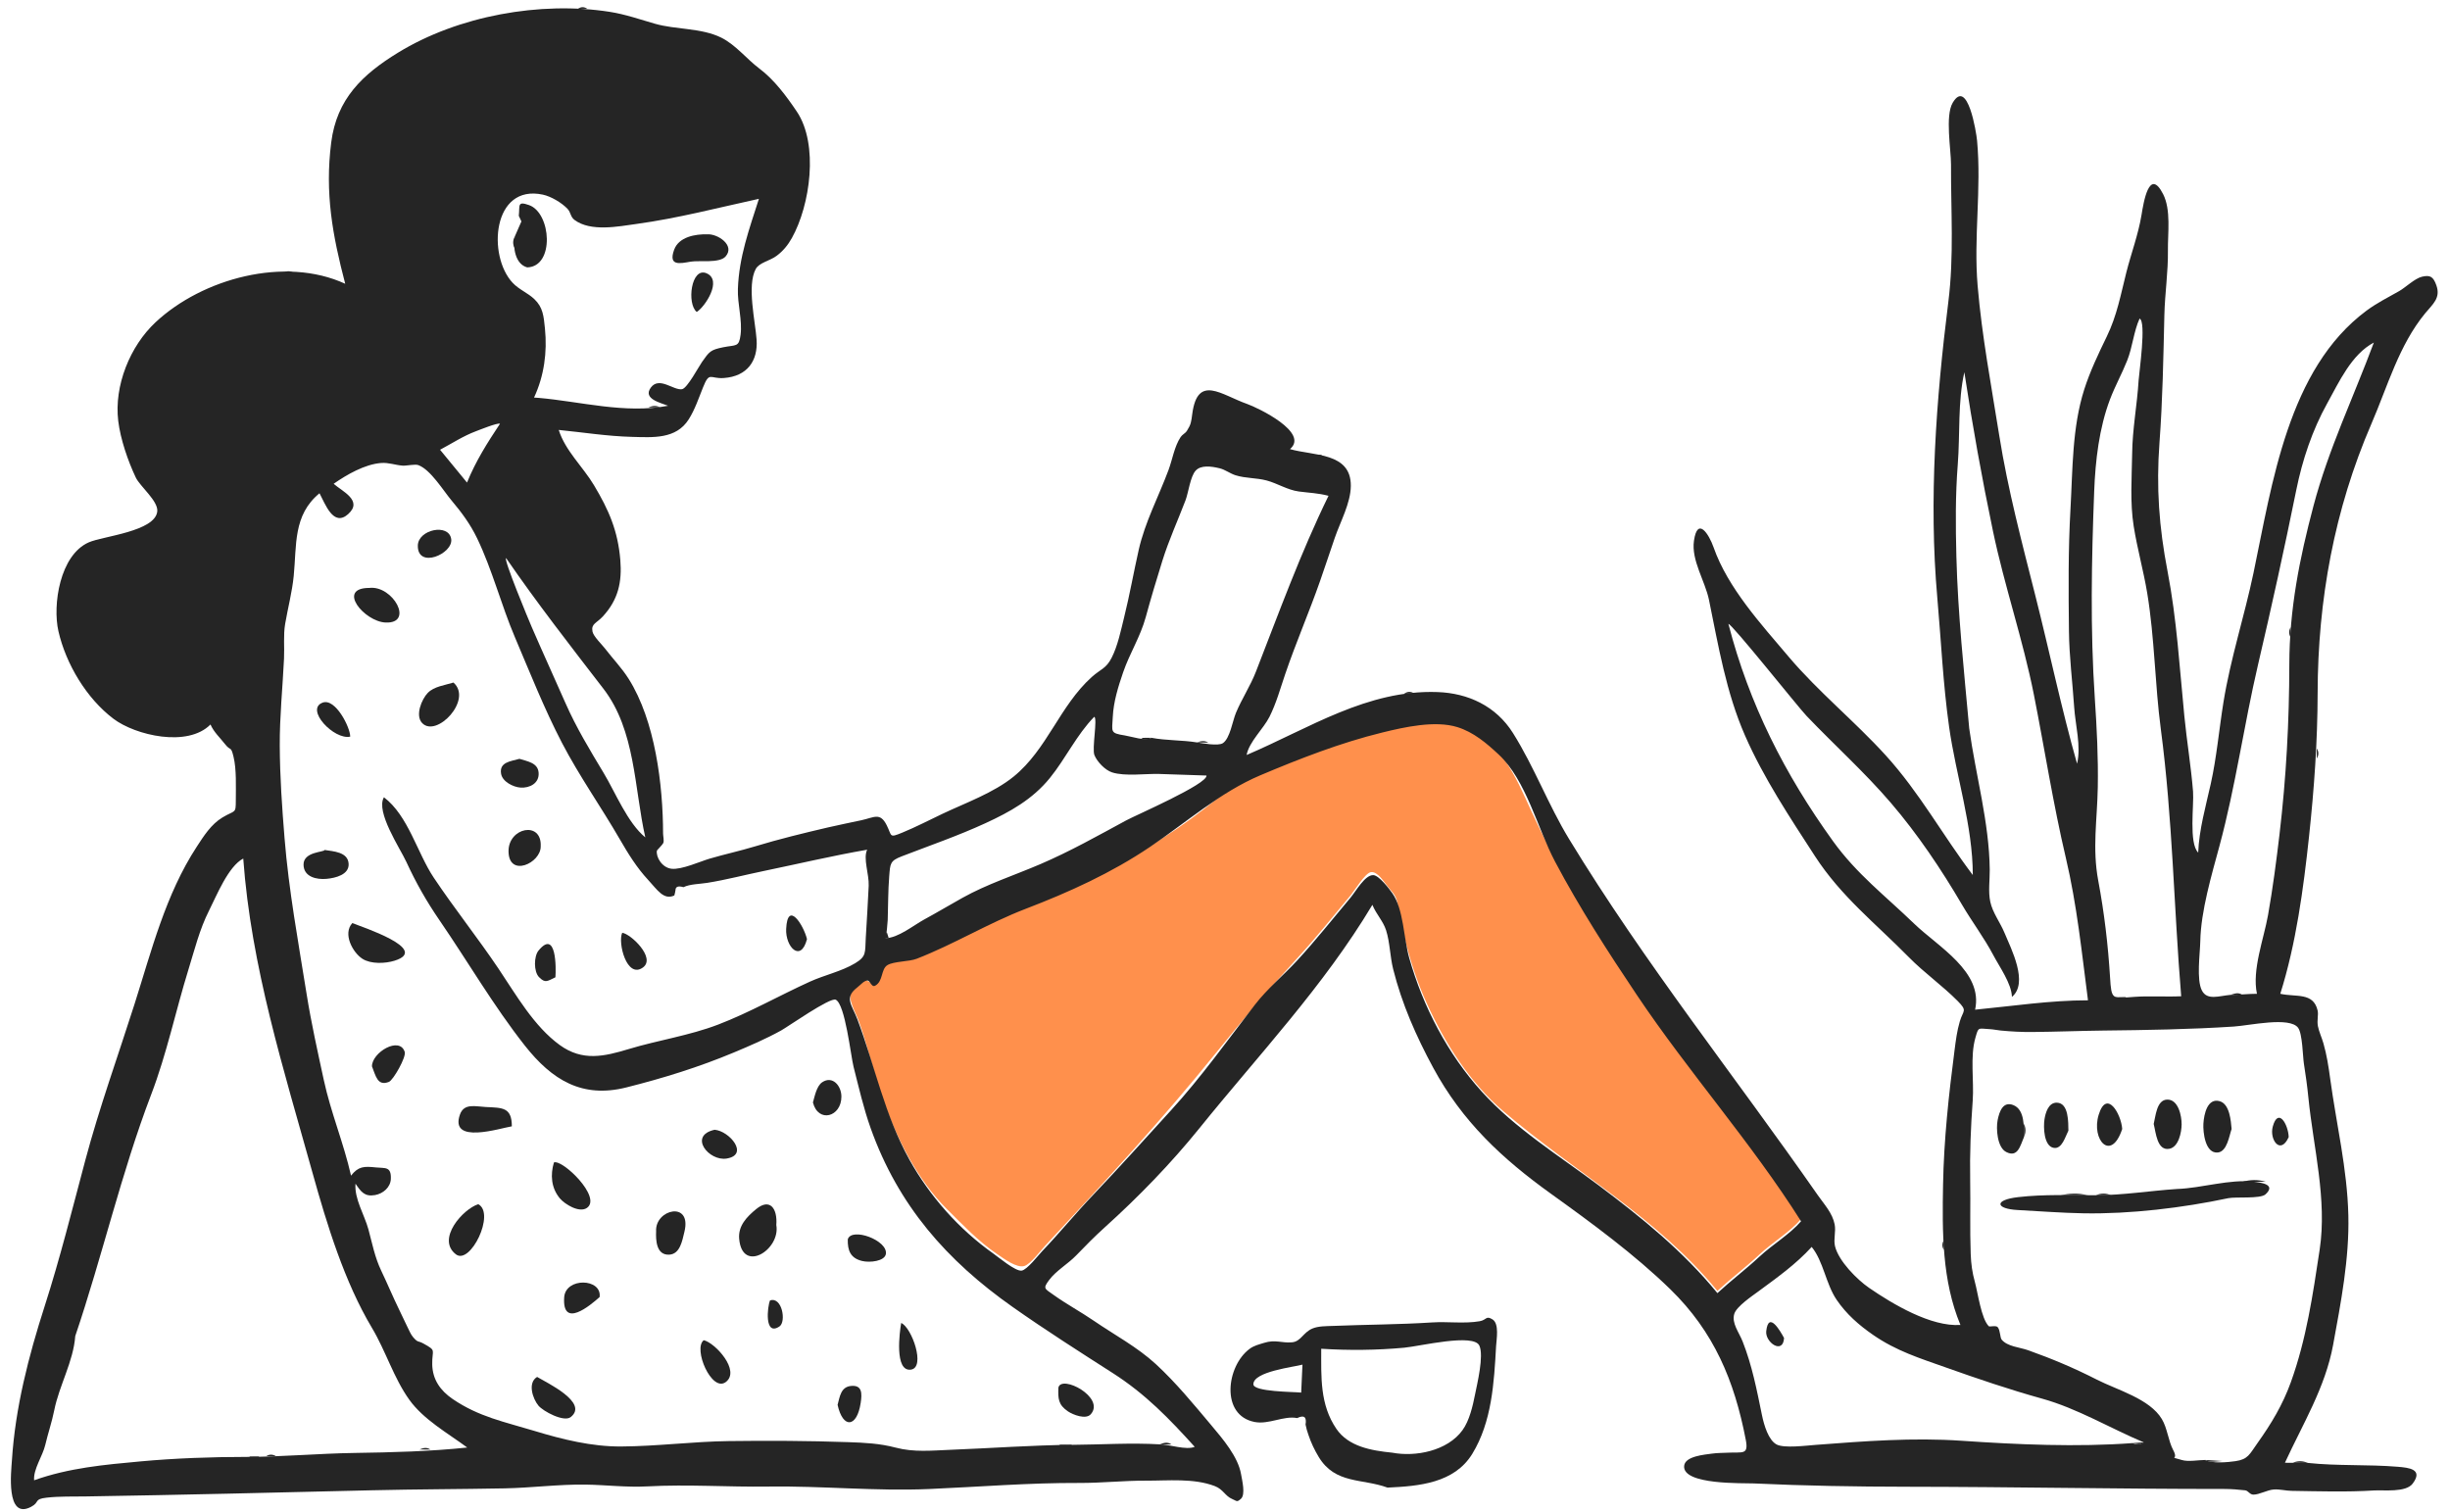<svg width="188" height="116" viewBox="0 0 188 116" fill="none" xmlns="http://www.w3.org/2000/svg">
<path fillRule="evenodd" clipRule="evenodd" d="M138.203 93.552C137.321 94.572 136.018 95.33 135.019 96.263C133.969 97.242 132.83 98.099 131.784 99.067C127.172 93.43 120.854 89.973 115.381 85.296C112.786 83.078 110.875 80.07 109.476 76.983C108.758 75.4 108.228 73.771 107.814 72.085C107.627 71.326 107.444 70.569 107.322 69.799C107.175 68.867 107.136 68.788 106.507 68.06C106.237 67.747 105.712 66.832 105.182 66.933C104.736 67.018 103.919 68.376 103.637 68.712C102.281 70.326 100.966 71.989 99.538 73.54C97.354 75.914 95.365 78.25 93.337 80.766C89.188 85.913 84.712 90.759 80.195 95.602C79.86 95.962 79.079 97.015 78.598 97.156C78.013 97.329 77.062 96.611 76.473 96.21C75.05 95.241 73.929 94.043 72.713 92.842C70.34 90.5 68.733 87.213 67.653 84.084C67.005 82.212 66.585 80.271 65.917 78.405C65.639 77.627 65.008 76.671 65.328 75.994C65.423 75.792 66.03 75.255 66.245 75.214C66.498 75.166 66.92 75.513 67.008 75.489C67.847 75.259 67.381 74.38 67.881 73.907C68.164 73.638 69.605 73.678 70.035 73.53C71.607 72.991 73.018 71.962 74.504 71.348C80.728 68.776 87.027 66.275 92.399 62.077C93.793 60.988 94.718 60.17 96.381 59.466C98.061 58.755 99.75 58.121 101.464 57.5C102.977 56.953 104.497 56.44 106.06 56.047C107.749 55.623 110.146 55.085 111.834 55.631C115.149 56.705 116.219 59.436 117.54 62.318C119.326 66.216 121.485 69.905 123.827 73.493C128.33 80.397 133.808 86.592 138.203 93.552Z" fill="#FF904C"/>
<path fillRule="evenodd" clipRule="evenodd" d="M38.367 32.518C38.185 32.425 36.761 33.005 36.522 33.093C35.567 33.448 34.667 34.036 33.768 34.515C34.457 35.354 35.147 36.194 35.836 37.033C36.512 35.375 37.38 34.007 38.367 32.518ZM38.837 42.831C38.603 42.857 40.583 47.617 40.815 48.151C41.656 50.094 42.54 52.019 43.392 53.958C44.219 55.837 45.267 57.565 46.322 59.32C47.226 60.821 48.154 63.15 49.517 64.262C48.657 60.446 48.77 56.058 46.303 52.854C43.745 49.532 41.217 46.289 38.837 42.831ZM138.203 93.722C134.382 87.67 129.598 82.316 125.613 76.372C123.381 73.044 121.209 69.674 119.331 66.131C117.965 63.554 117.115 59.877 115.005 57.907C114.075 57.039 113.082 56.19 111.834 55.801C110.126 55.269 107.775 55.796 106.06 56.217C102.863 57.001 99.74 58.218 96.712 59.496C93.641 60.792 91.021 63.121 88.246 64.993C85.269 67 82.047 68.462 78.712 69.742C75.808 70.857 73.224 72.457 70.336 73.579C69.76 73.803 68.586 73.77 68.103 74.061C67.582 74.375 67.787 75.302 67.156 75.644C66.871 75.799 66.776 75.239 66.557 75.248C66.29 75.26 66.046 75.574 65.788 75.772C64.738 76.582 65.381 77.122 65.797 78.237C67.152 81.868 67.88 85.563 69.782 88.991C71.346 91.808 73.585 94.334 76.22 96.199C76.621 96.483 77.928 97.583 78.398 97.51C78.822 97.444 79.684 96.318 79.977 96.012C81.304 94.624 82.517 93.131 83.843 91.741C85.893 89.593 87.866 87.387 89.855 85.21C92.164 82.682 94.207 79.817 96.287 77.116C97.244 75.874 98.475 74.862 99.538 73.71C100.968 72.16 102.281 70.495 103.638 68.881C104.048 68.393 104.735 67.144 105.373 67.159C105.82 67.169 106.608 68.221 106.842 68.551C107.71 69.776 107.706 71.99 108.138 73.52C109.193 77.25 111.094 80.894 113.701 83.772C116.294 86.635 119.615 88.671 122.681 90.972C126.003 93.465 129.15 96.016 131.784 99.236C132.83 98.268 133.969 97.412 135.019 96.432C136.019 95.499 137.321 94.742 138.203 93.722ZM89.01 110.843C89.753 110.85 91.011 111.307 91.676 111.032C89.704 108.851 87.894 106.979 85.4 105.38C82.811 103.721 80.231 102.077 77.717 100.308C72.651 96.742 68.924 92.513 66.808 86.574C66.263 85.045 65.898 83.441 65.498 81.869C65.283 81.022 64.856 77.061 64.129 76.719C63.699 76.516 60.461 78.792 59.948 79.076C58.748 79.739 57.544 80.254 56.304 80.773C53.638 81.889 50.89 82.741 48.063 83.451C44.673 84.303 42.365 82.894 40.265 80.23C37.883 77.207 35.904 73.797 33.726 70.624C32.735 69.18 31.915 67.739 31.183 66.147C30.705 65.105 28.806 62.294 29.462 61.184C31.334 62.609 32.007 65.442 33.282 67.35C34.871 69.728 36.662 71.971 38.259 74.346C39.602 76.344 40.973 78.765 42.957 80.201C44.703 81.464 46.361 81.076 48.239 80.508C50.516 79.82 52.876 79.481 55.107 78.628C57.522 77.704 59.807 76.395 62.163 75.327C63.261 74.829 64.576 74.546 65.611 73.925C66.503 73.39 66.37 73.108 66.435 71.969C66.512 70.64 66.6 69.31 66.659 67.98C66.698 67.087 66.215 65.875 66.543 65.208C63.868 65.672 61.254 66.293 58.598 66.843C57.144 67.143 55.742 67.515 54.273 67.751C53.713 67.842 52.948 67.839 52.446 68.083C52.046 67.968 51.842 68.041 51.835 68.302C51.815 68.444 51.785 68.583 51.744 68.721C50.923 69.094 50.447 68.293 49.735 67.526C48.857 66.579 48.2 65.512 47.556 64.399C46.116 61.91 44.457 59.569 43.124 57.011C41.766 54.402 40.663 51.609 39.512 48.903C38.456 46.42 37.779 43.735 36.612 41.311C36.091 40.229 35.431 39.334 34.66 38.42C34.024 37.666 33.045 36.039 32.096 35.692C31.844 35.601 31.186 35.755 30.901 35.734C30.332 35.694 29.826 35.485 29.244 35.531C27.983 35.629 26.61 36.426 25.602 37.127C26.253 37.707 27.881 38.412 26.712 39.457C25.577 40.471 24.95 38.651 24.517 37.854C22.478 39.529 22.773 41.837 22.538 44.203C22.415 45.438 22.091 46.655 21.882 47.871C21.732 48.747 21.837 49.653 21.794 50.547C21.685 52.818 21.456 54.993 21.467 57.233C21.479 59.627 21.642 61.939 21.834 64.316C22.156 68.317 22.895 72.32 23.529 76.29C23.885 78.521 24.373 80.689 24.847 82.885C25.384 85.376 26.378 87.736 26.936 90.221C27.504 89.499 27.932 89.496 28.851 89.591C29.557 89.665 30.032 89.497 29.991 90.478C29.964 91.114 29.403 91.6 28.782 91.711C27.972 91.856 27.697 91.452 27.279 90.838C27.181 92 27.963 93.215 28.272 94.349C28.564 95.424 28.758 96.478 29.249 97.507C29.729 98.511 30.139 99.501 30.624 100.496C30.848 100.953 31.057 101.418 31.283 101.874C31.397 102.105 31.532 102.424 31.702 102.618C32.102 103.075 32.038 102.854 32.507 103.114C33.527 103.68 33.144 103.539 33.167 104.709C33.191 105.863 33.782 106.711 34.731 107.36C36.745 108.736 38.731 109.119 41.02 109.814C43.153 110.462 45.399 111.019 47.658 111.006C50.424 110.99 53.153 110.628 55.919 110.591C58.971 110.551 62.051 110.567 65.097 110.673C66.351 110.716 67.516 110.772 68.727 111.092C70.134 111.464 71.494 111.317 72.944 111.26C76.037 111.14 79.236 110.901 82.288 110.879C84.486 110.864 86.804 110.71 89.01 110.843ZM169.203 112.042C169.753 112.332 170.985 112.213 171.538 112.132C172.512 111.99 172.616 111.604 173.234 110.736C174.297 109.241 175.16 107.809 175.786 106.077C176.983 102.763 177.472 99.372 177.998 95.904C178.582 92.052 177.515 88.058 177.133 84.231C177.046 83.353 176.926 82.484 176.787 81.612C176.704 81.091 176.682 79.319 176.34 78.868C175.681 78.002 172.619 78.701 171.414 78.779C168.054 78.999 164.671 79.05 161.311 79.088C159.52 79.109 157.719 79.184 155.945 79.197C155.131 79.204 154.335 79.163 153.517 79.084C153.244 79.058 152.977 78.995 152.701 78.98C151.758 78.927 151.829 78.791 151.586 79.626C151.159 81.089 151.487 82.95 151.375 84.468C151.225 86.497 151.144 88.555 151.181 90.588C151.215 92.467 151.151 94.341 151.221 96.224C151.251 97.004 151.336 97.64 151.542 98.385C151.774 99.227 152.03 101.194 152.609 101.777C152.675 101.843 153.168 101.688 153.298 101.853C153.5 102.108 153.463 102.646 153.601 102.811C154.048 103.343 154.973 103.386 155.644 103.625C157.485 104.281 159.174 104.994 160.909 105.879C162.459 106.67 164.958 107.343 165.89 108.903C166.318 109.618 166.375 110.561 166.768 111.299C167.216 112.14 166.32 111.701 167.417 112.042C167.91 112.195 168.697 112.042 169.203 112.042ZM5.774 102.534C5.635 104.475 4.541 106.324 4.161 108.233C3.983 109.127 3.68 110.005 3.471 110.894C3.27 111.746 2.545 112.755 2.618 113.599C5.296 112.645 8.008 112.405 10.806 112.148C13.458 111.904 16.26 111.807 18.89 111.806C21.57 111.804 24.435 111.543 27.194 111.502C30.08 111.46 33.009 111.385 35.853 111.086C34.366 109.984 32.505 108.95 31.407 107.417C30.214 105.752 29.594 103.664 28.543 101.907C26.436 98.379 25.096 94.002 23.991 90.039C21.76 82.038 19.267 74.186 18.666 65.887C17.523 66.473 16.615 68.745 16.043 69.876C15.312 71.32 14.93 72.886 14.455 74.421C13.477 77.583 12.8 80.861 11.602 83.993C9.313 89.98 7.842 96.431 5.774 102.534ZM151.109 55.906C151.604 59.484 152.642 63.108 152.682 66.73C152.691 67.526 152.556 68.411 152.722 69.197C152.899 70.035 153.476 70.777 153.809 71.574C154.337 72.839 155.676 75.432 154.385 76.504C154.359 75.487 153.428 74.195 152.959 73.305C152.252 71.965 151.323 70.739 150.557 69.432C148.953 66.696 147.156 64.019 145.089 61.606C143.076 59.257 140.755 57.173 138.62 54.935C137.979 54.263 132.833 47.793 132.629 47.883C134.225 54.038 136.938 59.394 140.651 64.547C142.472 67.074 144.657 68.736 146.873 70.876C148.719 72.659 152.197 74.565 151.559 77.485C154.444 77.208 157.31 76.765 160.221 76.765C159.742 73.08 159.376 69.454 158.521 65.83C157.551 61.715 156.893 57.477 156.072 53.325C155.234 49.087 153.813 44.984 152.929 40.754C152.082 36.703 151.355 32.659 150.734 28.564C150.221 30.833 150.411 33.326 150.229 35.641C150.043 38.007 150.061 40.33 150.122 42.709C150.237 47.129 150.708 51.496 151.109 55.906ZM163.61 34.832C163.626 32.94 163.993 31.074 164.106 29.186C164.141 28.607 164.717 24.656 164.179 24.45C163.737 25.414 163.634 26.648 163.232 27.66C162.831 28.671 162.294 29.634 161.909 30.652C161.074 32.858 160.787 35.353 160.697 37.697C160.493 43.001 160.388 48.292 160.745 53.595C160.897 55.868 161.015 58.145 160.973 60.422C160.927 62.928 160.543 65.104 161.009 67.589C161.471 70.05 161.76 72.502 161.914 74.999C162.022 76.752 162.065 76.628 163.738 76.504C164.945 76.415 166.164 76.51 167.373 76.455C166.808 69.624 166.715 62.779 165.812 55.974C165.352 52.502 165.339 48.98 164.767 45.521C164.483 43.803 164.005 42.12 163.731 40.399C163.437 38.553 163.582 36.693 163.61 34.832ZM41.323 30.533C44.543 30.812 47.967 31.774 51.267 31.139C50.723 30.919 49.299 30.615 49.94 29.745C50.591 28.861 51.689 29.982 52.339 29.867C52.739 29.795 53.624 28.121 53.871 27.774C54.432 26.986 54.499 26.849 55.507 26.647C56.483 26.451 56.704 26.663 56.828 25.693C56.97 24.576 56.584 23.322 56.622 22.181C56.704 19.724 57.497 17.569 58.235 15.258C55.1 15.94 52.036 16.748 48.831 17.188C47.461 17.376 45.33 17.809 44.085 16.878C43.762 16.636 43.813 16.309 43.549 16.028C43.105 15.557 42.281 15.07 41.651 14.936C37.774 14.111 37.396 19.637 39.339 21.704C39.825 22.222 40.502 22.478 41.001 22.953C41.666 23.586 41.72 24.253 41.817 25.22C41.999 27.032 41.752 28.852 40.979 30.51L41.323 30.533ZM88.363 56.621C89.508 56.838 90.702 56.788 91.849 56.974C92.257 57.04 93.479 57.269 93.837 57.031C94.385 56.667 94.579 55.333 94.838 54.711C95.293 53.618 95.937 52.664 96.371 51.551C98.144 47.005 99.798 42.44 101.943 38.049C101.121 37.835 100.49 37.827 99.661 37.717C98.798 37.602 98.016 37.091 97.192 36.872C96.41 36.663 95.59 36.717 94.814 36.474C94.387 36.341 94.02 36.044 93.599 35.94C92.928 35.775 92.145 35.679 91.746 36.12C91.336 36.572 91.193 37.811 90.97 38.395C90.377 39.95 89.688 41.451 89.192 43.042C88.743 44.477 88.318 45.897 87.923 47.344C87.506 48.873 86.685 50.133 86.184 51.593C85.804 52.705 85.445 53.841 85.388 55.026C85.332 56.183 85.164 56.257 86.32 56.441C86.904 56.535 87.814 56.881 88.363 56.621ZM163.654 110.745C163.952 110.884 164.233 110.866 164.497 110.69C161.913 109.598 159.4 108.085 156.704 107.336C154.175 106.634 151.717 105.795 149.281 104.93C147.302 104.227 145.522 103.68 143.732 102.443C142.646 101.692 141.681 100.848 140.935 99.751C140.104 98.53 139.919 96.791 139.019 95.691C137.804 97.025 136.377 98.036 134.939 99.096C134.442 99.463 133.249 100.262 133.079 100.83C132.864 101.546 133.439 102.231 133.724 102.956C134.452 104.812 134.808 106.668 135.203 108.598C135.362 109.371 135.704 110.534 136.339 110.858C136.917 111.153 138.593 110.938 139.313 110.884C143.069 110.599 146.758 110.308 150.536 110.567C154.812 110.86 159.39 111.062 163.654 110.745ZM171.156 76.348C171.839 76.35 172.505 76.265 173.186 76.265C172.793 74.432 173.711 72.06 174.036 70.231C174.4 68.184 174.677 66.067 174.92 64.004C175.432 59.659 175.664 55.366 175.67 50.989C175.677 46.753 176.448 42.882 177.528 38.81C178.688 34.438 180.587 30.505 182.157 26.288C180.435 27.198 179.481 29.329 178.576 30.958C177.432 33.017 176.67 35.298 176.203 37.61C175.301 42.07 174.312 46.544 173.272 50.997C172.189 55.633 171.553 60.312 170.312 64.911C169.707 67.154 168.884 69.913 168.839 72.225C168.82 73.182 168.531 75.186 168.965 76.016C169.37 76.794 170.267 76.427 171.156 76.348ZM68.119 70.596C68.083 71.072 68.049 71.525 67.964 71.995C68.91 71.986 70.107 71.005 70.918 70.564C71.906 70.028 72.895 69.436 73.861 68.897C75.727 67.855 77.844 67.169 79.836 66.314C82.124 65.331 84.227 64.144 86.415 62.96C87.179 62.547 92.671 60.166 92.579 59.516C91.373 59.475 90.167 59.435 88.961 59.395C87.927 59.361 86.326 59.595 85.336 59.275C84.794 59.1 84.185 58.455 83.981 57.95C83.778 57.451 84.233 55.153 83.969 55.006C82.619 56.384 81.77 58.216 80.564 59.702C79.231 61.345 77.507 62.305 75.608 63.178C73.511 64.142 71.341 64.889 69.198 65.715C68.294 66.063 68.312 66.263 68.233 67.254C68.145 68.362 68.154 69.485 68.119 70.596ZM177.093 112.267C179.366 112.511 181.696 112.372 183.987 112.562C184.82 112.632 185.976 112.735 185.137 113.853C184.609 114.558 182.917 114.332 182.15 114.381C180.09 114.512 177.908 114.442 175.843 114.411C175.408 114.405 174.928 114.276 174.488 114.305C173.981 114.338 173.374 114.703 172.912 114.7C172.627 114.698 172.524 114.398 172.279 114.37C171.743 114.31 171.208 114.266 170.668 114.266C162.506 114.268 154.456 114.104 146.314 114.095C142.421 114.091 138.466 114.024 134.574 113.841C133.757 113.803 129.103 113.97 129.232 112.498C129.298 111.741 130.817 111.634 131.371 111.553C131.782 111.494 132.208 111.503 132.62 111.481C133.713 111.422 134.192 111.686 133.961 110.489C133.087 105.952 131.519 102.202 128.17 98.939C125.431 96.271 122.133 93.852 119.031 91.624C115.265 88.919 112.21 86.074 109.973 81.934C108.668 79.517 107.574 77.046 106.904 74.373C106.662 73.412 106.656 72.318 106.361 71.391C106.133 70.678 105.614 70.178 105.309 69.439C101.562 75.698 96.595 80.934 92.041 86.578C89.865 89.274 87.383 91.835 84.783 94.18C84.011 94.876 83.292 95.603 82.572 96.352C81.969 96.979 81.013 97.536 80.504 98.232C80.016 98.899 80.136 98.867 80.879 99.397C81.861 100.097 82.943 100.679 83.94 101.362C85.533 102.453 87.273 103.376 88.698 104.689C90.239 106.11 91.586 107.756 92.933 109.358C93.831 110.426 95.009 111.796 95.235 113.146C95.309 113.592 95.593 114.697 95.219 115.024C94.898 115.304 94.93 115.198 94.533 115.027C94.012 114.804 93.858 114.291 93.222 114.047C91.593 113.422 89.622 113.636 87.927 113.629C86.232 113.621 84.523 113.811 82.828 113.804C78.959 113.789 75.172 114.102 71.303 114.27C67.195 114.449 63.036 114.02 58.941 114.081C55.907 114.126 52.792 113.899 49.674 114.068C48.071 114.154 46.495 113.953 44.932 113.931C42.885 113.902 40.782 114.18 38.717 114.22C35.328 114.285 31.98 114.285 28.571 114.366C21.236 114.542 13.942 114.723 6.603 114.839C5.624 114.855 4.552 114.821 3.585 114.932C2.558 115.049 3.088 115.267 2.384 115.637C0.412 116.671 0.867 112.836 0.914 112.082C1.168 108.04 2.194 104.075 3.427 100.238C4.597 96.598 5.547 92.789 6.538 89.07C7.622 85.001 9.035 81.097 10.319 77.068C11.633 72.938 12.704 68.648 15.092 64.988C15.636 64.154 16.198 63.257 17.073 62.732C18.054 62.142 18.096 62.486 18.095 61.408C18.095 60.392 18.157 59.036 17.918 58.067C17.701 57.191 17.734 57.71 17.247 57.081C16.85 56.57 16.435 56.22 16.15 55.599C14.401 57.373 10.396 56.437 8.706 55.16C6.638 53.596 5.062 50.959 4.485 48.447C4.021 46.43 4.59 42.586 6.823 41.616C7.911 41.143 11.908 40.785 12.068 39.244C12.151 38.449 10.744 37.33 10.419 36.646C9.818 35.379 9.24 33.694 9.073 32.304C8.746 29.593 9.977 26.561 11.938 24.73C15.535 21.37 21.863 19.646 26.49 21.777C25.512 18.043 24.922 14.82 25.415 10.935C25.839 7.588 27.814 5.716 30.531 4.048C35.168 1.203 41.474 0.08 46.776 0.907C47.981 1.095 49.137 1.499 50.253 1.82C51.873 2.286 53.814 2.131 55.344 2.888C56.453 3.437 57.296 4.531 58.27 5.261C59.408 6.114 60.353 7.386 61.144 8.563C62.834 11.079 62.174 15.75 60.759 18.276C60.456 18.817 60.081 19.273 59.579 19.643C59.056 20.028 58.26 20.148 57.99 20.647C57.3 21.925 57.966 24.692 58.058 26.074C58.165 27.678 57.354 28.883 55.535 29.011C54.482 29.085 54.449 28.475 53.945 29.731C53.618 30.546 53.322 31.433 52.85 32.179C51.879 33.718 50.099 33.567 48.478 33.526C46.601 33.477 44.753 33.181 42.875 32.994C43.371 34.583 44.729 35.816 45.576 37.231C46.722 39.146 47.412 40.733 47.599 42.963C47.742 44.677 47.433 46.03 46.26 47.305C45.775 47.833 45.345 47.859 45.465 48.468C45.539 48.84 46.181 49.453 46.408 49.749C47.01 50.534 47.708 51.254 48.237 52.091C50.274 55.314 50.876 60.227 50.881 63.98C50.881 64.151 50.973 64.517 50.897 64.695C50.84 64.827 50.413 65.243 50.407 65.279C50.323 65.761 50.794 66.588 51.532 66.67C52.307 66.756 53.727 66.109 54.448 65.896C55.602 65.556 56.778 65.305 57.929 64.955C59.789 64.391 61.64 63.941 63.53 63.499C64.384 63.299 65.243 63.133 66.1 62.946C67.077 62.734 67.53 62.323 68.034 63.316C68.466 64.168 68.198 64.323 69.245 63.894C70.284 63.467 71.3 62.938 72.315 62.456C74.105 61.607 76.237 60.85 77.782 59.596C80.358 57.505 81.311 54.174 83.777 51.955C84.463 51.337 84.873 51.326 85.307 50.469C85.772 49.553 86.011 48.378 86.255 47.393C86.683 45.667 86.988 43.935 87.376 42.211C87.859 40.063 88.904 38.117 89.666 36.069C89.963 35.27 90.117 34.256 90.597 33.538C90.723 33.348 90.966 33.241 91.065 33.084C91.406 32.543 91.402 32.395 91.491 31.744C91.904 28.706 93.717 30.305 95.699 31.001C96.534 31.295 100.498 33.199 98.985 34.465C100.789 34.988 103.68 34.704 103.655 37.29C103.643 38.615 102.85 40.033 102.425 41.273C102.047 42.375 101.682 43.48 101.298 44.58C100.457 46.989 99.437 49.325 98.617 51.742C98.243 52.843 97.934 53.97 97.413 55.009C96.954 55.926 95.842 56.936 95.659 57.939C100.468 55.887 104.917 52.921 110.3 53.11C112.657 53.192 114.796 54.183 116.098 56.256C117.73 58.853 118.804 61.762 120.399 64.383C126.202 73.92 133.123 82.584 139.493 91.727C139.983 92.429 140.612 93.093 140.782 93.962C140.892 94.528 140.678 95.094 140.81 95.639C141.086 96.769 142.478 98.181 143.422 98.831C145.232 100.077 148.174 101.834 150.433 101.678C149.015 98.272 149.034 94.54 149.1 90.907C149.163 87.455 149.536 84.032 149.979 80.616C150.079 79.843 150.166 79.126 150.388 78.377C150.643 77.518 150.993 77.6 150.229 76.827C149.054 75.638 147.657 74.659 146.472 73.455C143.91 70.85 141.285 68.809 139.268 65.699C137.351 62.741 135.328 59.698 133.908 56.458C132.447 53.124 131.863 49.563 131.137 46.031C130.843 44.598 129.769 42.998 129.985 41.502C130.258 39.611 131.135 40.988 131.492 42.006C132.581 45.112 135.132 47.893 137.245 50.392C139.528 53.091 142.32 55.349 144.703 57.97C147.297 60.824 149.075 64.105 151.382 67.151C151.382 63.37 150.091 59.52 149.563 55.779C149.098 52.487 148.952 49.184 148.659 45.877C147.992 38.366 148.568 30.634 149.504 23.176C149.949 19.634 149.697 16.176 149.71 12.622C149.714 11.491 149.246 8.884 149.843 7.88C150.986 5.958 151.652 10.162 151.71 10.788C152.056 14.522 151.436 18.214 151.753 21.931C152.083 25.814 152.801 29.587 153.412 33.424C154.074 37.579 155.152 41.64 156.183 45.715C157.267 49.994 158.178 54.362 159.382 58.607C159.707 57.272 159.251 55.633 159.161 54.275C159.032 52.33 158.781 50.385 158.76 48.435C158.725 45.328 158.701 42.163 158.877 39.071C159.05 36.022 158.997 32.828 159.932 29.891C160.376 28.497 161.027 27.137 161.664 25.824C162.449 24.205 162.727 22.635 163.162 20.913C163.535 19.438 164.08 18.002 164.328 16.498C164.482 15.562 164.913 12.801 165.984 14.893C166.606 16.107 166.337 17.908 166.355 19.212C166.377 20.885 166.121 22.512 166.082 24.177C166.005 27.445 165.95 30.709 165.707 33.972C165.451 37.395 165.674 40.462 166.325 43.835C167.038 47.526 167.247 51.226 167.616 54.963C167.806 56.893 168.128 58.812 168.283 60.744C168.365 61.767 167.944 64.701 168.677 65.43C168.748 63.658 169.256 61.884 169.641 60.157C170.097 58.111 170.281 55.96 170.617 53.885C171.162 50.523 172.218 47.312 172.917 43.988C174.357 37.135 175.554 28.327 181.591 23.842C182.38 23.255 183.248 22.822 184.102 22.338C184.586 22.065 185.304 21.358 185.857 21.234C186.461 21.099 186.712 21.204 186.957 21.904C187.298 22.881 186.674 23.337 186.092 24.046C184.076 26.5 183.214 29.646 181.969 32.524C179.119 39.114 177.857 46.064 177.843 53.188C177.835 56.917 177.578 60.514 177.18 64.22C176.752 68.209 176.189 72.428 174.977 76.265C176.192 76.537 177.511 76.131 177.841 77.544C177.922 77.891 177.776 78.302 177.865 78.753C177.952 79.192 178.162 79.629 178.286 80.061C178.542 80.954 178.678 81.835 178.802 82.752C179.284 86.297 180.112 89.668 180.2 93.262C180.281 96.584 179.63 99.95 179.031 103.208C178.427 106.49 176.696 109.287 175.333 112.255C175.92 112.255 176.506 112.261 177.093 112.267Z" fill="#252525"/>
<path fillRule="evenodd" clipRule="evenodd" d="M99.944 104.724C99.298 104.906 96.177 105.251 96.177 106.231C96.178 106.818 99.294 106.806 99.846 106.87C99.879 106.155 99.912 105.439 99.944 104.724ZM106.833 111.481C108.631 111.823 111.073 111.342 112.222 109.757C112.76 109.016 113.014 107.889 113.189 107.005C113.357 106.162 113.872 104.06 113.521 103.27C113.091 102.3 108.958 103.314 107.755 103.425C105.656 103.619 103.485 103.642 101.384 103.505C101.384 105.674 101.273 107.788 102.549 109.655C103.469 111.002 105.198 111.32 106.833 111.481ZM106.471 114.161C104.517 113.445 102.466 113.91 101.193 111.812C100.87 111.28 100.599 110.708 100.403 110.117C100.308 109.858 100.234 109.592 100.181 109.321C100.28 108.736 100.066 108.571 99.538 108.826C98.502 108.625 97.367 109.336 96.276 109.126C93.63 108.618 94.11 104.827 95.886 103.515C96.237 103.256 96.587 103.184 96.989 103.056C97.874 102.774 98.353 103.089 99.163 103.009C99.817 102.944 99.997 102.258 100.7 101.956C101.16 101.758 101.799 101.773 102.283 101.753C104.816 101.649 107.357 101.65 109.906 101.485C111.095 101.408 112.378 101.596 113.543 101.393C114.088 101.298 114.01 100.935 114.527 101.253C115.061 101.583 114.83 102.802 114.803 103.288C114.647 106.1 114.48 109.114 112.974 111.572C111.596 113.821 108.885 114.051 106.471 114.161Z" fill="#252525"/>
<path fillRule="evenodd" clipRule="evenodd" d="M3.271 114.935C3.9 114.928 4.528 114.922 5.155 114.915C4.525 114.922 3.898 114.929 3.271 114.935Z" fill="#252525"/>
<path fillRule="evenodd" clipRule="evenodd" d="M177.847 54.998C177.845 54.394 177.844 53.79 177.843 53.188C177.844 53.792 177.845 54.395 177.847 54.998Z" fill="#252525"/>
<path fillRule="evenodd" clipRule="evenodd" d="M17.919 57.478C17.918 58.067 17.916 58.655 17.914 59.242C17.915 58.653 17.917 58.066 17.919 57.478Z" fill="#252525"/>
<path fillRule="evenodd" clipRule="evenodd" d="M70.179 114.268C70.679 114.269 71.18 114.269 71.677 114.271C71.176 114.27 70.678 114.269 70.179 114.268Z" fill="#252525"/>
<path fillRule="evenodd" clipRule="evenodd" d="M39.809 114.148C40.309 114.15 40.809 114.151 41.307 114.153C40.806 114.152 40.307 114.15 39.809 114.148Z" fill="#252525"/>
<path fillRule="evenodd" clipRule="evenodd" d="M149.166 89.716C149.144 90.113 149.122 90.51 149.1 90.907C149.122 90.509 149.144 90.113 149.166 89.716Z" fill="#252525"/>
<path fillRule="evenodd" clipRule="evenodd" d="M177.093 112.267C176.706 112.263 176.32 112.259 175.933 112.255C176.322 112.093 176.708 112.1 177.093 112.267Z" fill="#252525"/>
<path fillRule="evenodd" clipRule="evenodd" d="M142.775 114.025C143.053 114.021 143.33 114.017 143.605 114.012C143.327 114.016 143.051 114.021 142.775 114.025Z" fill="#252525"/>
<path fillRule="evenodd" clipRule="evenodd" d="M177.696 59.898C177.703 59.598 177.71 59.298 177.717 58.999C177.71 59.299 177.703 59.599 177.696 59.898Z" fill="#252525"/>
<path fillRule="evenodd" clipRule="evenodd" d="M151.752 21.931C151.73 21.622 151.707 21.312 151.684 21.004C151.707 21.313 151.73 21.622 151.752 21.931Z" fill="#252525"/>
<path fillRule="evenodd" clipRule="evenodd" d="M177.833 56.18C177.837 55.87 177.84 55.56 177.844 55.251C177.84 55.561 177.837 55.871 177.833 56.18Z" fill="#252525"/>
<path fillRule="evenodd" clipRule="evenodd" d="M90.59 113.641C90.837 113.644 91.083 113.648 91.328 113.651C91.081 113.647 90.835 113.644 90.59 113.641Z" fill="#252525"/>
<path fillRule="evenodd" clipRule="evenodd" d="M154.126 114.146C154.367 114.151 154.609 114.156 154.847 114.161C154.605 114.156 154.366 114.151 154.126 114.146Z" fill="#252525"/>
<path fillRule="evenodd" clipRule="evenodd" d="M180.172 92.328C180.154 92.056 180.137 91.784 180.12 91.512C180.137 91.784 180.155 92.056 180.172 92.328Z" fill="#252525"/>
<path fillRule="evenodd" clipRule="evenodd" d="M175.843 114.411C176.04 114.41 176.236 114.409 176.43 114.408C176.233 114.41 176.038 114.411 175.843 114.411Z" fill="#252525"/>
<path fillRule="evenodd" clipRule="evenodd" d="M149.101 114.159C149.296 114.154 149.49 114.149 149.682 114.145C149.487 114.15 149.294 114.154 149.101 114.159Z" fill="#252525"/>
<path fillRule="evenodd" clipRule="evenodd" d="M105.412 114.01C105.626 114.009 105.84 114.008 106.052 114.007C105.838 114.008 105.625 114.009 105.412 114.01Z" fill="#252525"/>
<path fillRule="evenodd" clipRule="evenodd" d="M56.075 114.01C56.278 114.011 56.481 114.013 56.683 114.014C56.478 114.013 56.277 114.012 56.075 114.01Z" fill="#252525"/>
<path fillRule="evenodd" clipRule="evenodd" d="M44.072 114.043C44.28 114.031 44.487 114.019 44.692 114.008C44.484 114.02 44.279 114.031 44.072 114.043Z" fill="#252525"/>
<path fillRule="evenodd" clipRule="evenodd" d="M101.534 35.016C101.226 34.989 100.917 34.962 100.609 34.936C100.918 34.957 101.244 34.775 101.534 35.016Z" fill="#252525"/>
<path fillRule="evenodd" clipRule="evenodd" d="M180.201 112.385C179.897 112.354 179.593 112.323 179.288 112.292C179.593 112.323 179.897 112.354 180.201 112.385Z" fill="#252525"/>
<path fillRule="evenodd" clipRule="evenodd" d="M158.976 36.889C158.956 37.156 158.935 37.423 158.915 37.688C158.935 37.421 158.956 37.155 158.976 36.889Z" fill="#252525"/>
<path fillRule="evenodd" clipRule="evenodd" d="M177.91 48.005C177.93 47.752 177.951 47.499 177.972 47.248C177.951 47.501 177.93 47.753 177.91 48.005Z" fill="#252525"/>
<path fillRule="evenodd" clipRule="evenodd" d="M158.855 41.025C158.833 41.291 158.811 41.557 158.789 41.822C158.811 41.556 158.833 41.29 158.855 41.025Z" fill="#252525"/>
<path fillRule="evenodd" clipRule="evenodd" d="M177.781 58.208C177.779 57.95 177.777 57.693 177.775 57.437C177.941 57.693 177.934 57.95 177.781 58.208Z" fill="#252525"/>
<path fillRule="evenodd" clipRule="evenodd" d="M149.17 95.147C149.168 95.405 149.166 95.663 149.163 95.92C148.993 95.66 149.027 95.403 149.17 95.147Z" fill="#252525"/>
<path fillRule="evenodd" clipRule="evenodd" d="M168.566 65.319C168.536 65.058 168.506 64.797 168.476 64.537C168.506 64.798 168.536 65.058 168.566 65.319Z" fill="#252525"/>
<path fillRule="evenodd" clipRule="evenodd" d="M7.967 41.368C7.765 41.634 7.49 41.452 7.25 41.484C7.489 41.445 7.728 41.406 7.967 41.368Z" fill="#252525"/>
<path fillRule="evenodd" clipRule="evenodd" d="M107.731 101.67C107.476 101.67 107.221 101.671 106.966 101.671C107.221 101.671 107.476 101.67 107.731 101.67Z" fill="#252525"/>
<path fillRule="evenodd" clipRule="evenodd" d="M148.453 42.463C148.477 42.68 148.5 42.897 148.524 43.113C148.5 42.895 148.477 42.679 148.453 42.463Z" fill="#252525"/>
<path fillRule="evenodd" clipRule="evenodd" d="M22.487 20.932C22.23 20.937 21.974 20.942 21.718 20.947C21.971 20.798 22.227 20.754 22.487 20.932Z" fill="#252525"/>
<path fillRule="evenodd" clipRule="evenodd" d="M158.849 44.775C158.832 45.002 158.815 45.23 158.799 45.456C158.816 45.228 158.832 45.002 158.849 44.775Z" fill="#252525"/>
<path fillRule="evenodd" clipRule="evenodd" d="M151.821 16.868C151.841 16.661 151.861 16.454 151.881 16.248C151.861 16.455 151.841 16.662 151.821 16.868Z" fill="#252525"/>
<path fillRule="evenodd" clipRule="evenodd" d="M149.808 16.219C149.788 16.444 149.768 16.669 149.748 16.893C149.768 16.668 149.788 16.443 149.808 16.219Z" fill="#252525"/>
<path fillRule="evenodd" clipRule="evenodd" d="M38.501 1.201C38.24 1.233 37.979 1.264 37.719 1.296C37.979 1.264 38.24 1.233 38.501 1.201Z" fill="#252525"/>
<path fillRule="evenodd" clipRule="evenodd" d="M19.668 21.11C19.4 21.138 19.133 21.165 18.865 21.193C19.133 21.165 19.4 21.138 19.668 21.11Z" fill="#252525"/>
<path fillRule="evenodd" clipRule="evenodd" d="M166.295 21.77C166.312 21.56 166.328 21.351 166.344 21.143C166.328 21.352 166.311 21.561 166.295 21.77Z" fill="#252525"/>
<path fillRule="evenodd" clipRule="evenodd" d="M10.885 56.292C11.04 56.294 11.193 56.297 11.345 56.299C11.191 56.297 11.038 56.294 10.885 56.292Z" fill="#252525"/>
<path fillRule="evenodd" clipRule="evenodd" d="M149.816 82.11C149.8 82.341 149.785 82.573 149.769 82.804C149.785 82.572 149.8 82.341 149.816 82.11Z" fill="#252525"/>
<path fillRule="evenodd" clipRule="evenodd" d="M165.535 37.031C165.529 36.808 165.523 36.585 165.517 36.362C165.523 36.586 165.529 36.808 165.535 37.031Z" fill="#252525"/>
<path fillRule="evenodd" clipRule="evenodd" d="M45.064 0.673C44.827 0.673 44.589 0.673 44.352 0.673C44.589 0.51 44.827 0.514 45.064 0.673Z" fill="#252525"/>
<path fillRule="evenodd" clipRule="evenodd" d="M108.523 53.217C108.263 53.223 108.003 53.23 107.743 53.236C107.998 53.056 108.259 53.051 108.523 53.217Z" fill="#252525"/>
<path fillRule="evenodd" clipRule="evenodd" d="M131.275 113.631C131.43 113.635 131.584 113.638 131.737 113.642C131.581 113.639 131.428 113.635 131.275 113.631Z" fill="#252525"/>
<path fillRule="evenodd" clipRule="evenodd" d="M137.087 113.903C137.241 113.897 137.395 113.892 137.547 113.886C137.393 113.892 137.24 113.897 137.087 113.903Z" fill="#252525"/>
<path fillRule="evenodd" clipRule="evenodd" d="M46.131 114.01C46.292 114.014 46.453 114.018 46.611 114.022C46.45 114.018 46.29 114.014 46.131 114.01Z" fill="#252525"/>
<path fillRule="evenodd" clipRule="evenodd" d="M180.038 89.745C180.015 89.525 179.993 89.304 179.97 89.084C179.993 89.305 180.015 89.525 180.038 89.745Z" fill="#252525"/>
<path fillRule="evenodd" clipRule="evenodd" d="M159.046 52.539C159.064 52.749 159.082 52.959 159.1 53.168C159.082 52.958 159.064 52.748 159.046 52.539Z" fill="#252525"/>
<path fillRule="evenodd" clipRule="evenodd" d="M167.124 48.927C167.099 48.704 167.074 48.481 167.05 48.259C167.075 48.482 167.099 48.705 167.124 48.927Z" fill="#252525"/>
<path fillRule="evenodd" clipRule="evenodd" d="M47.435 114.143C47.597 114.14 47.76 114.138 47.92 114.136C47.757 114.138 47.596 114.141 47.435 114.143Z" fill="#252525"/>
<path fillRule="evenodd" clipRule="evenodd" d="M106.471 114.161C106.629 114.153 106.787 114.146 106.943 114.139C106.785 114.147 106.628 114.154 106.471 114.161Z" fill="#252525"/>
<path fillRule="evenodd" clipRule="evenodd" d="M165.806 32.64C165.798 32.414 165.791 32.188 165.784 31.963C165.792 32.189 165.799 32.414 165.806 32.64Z" fill="#252525"/>
<path fillRule="evenodd" clipRule="evenodd" d="M32.063 114.291C32.222 114.289 32.38 114.288 32.536 114.287C32.377 114.288 32.22 114.29 32.063 114.291Z" fill="#252525"/>
<path fillRule="evenodd" clipRule="evenodd" d="M165.74 114.288C165.902 114.29 166.065 114.292 166.225 114.293C166.062 114.292 165.901 114.29 165.74 114.288Z" fill="#252525"/>
<path fillRule="evenodd" clipRule="evenodd" d="M169.25 114.269C169.407 114.28 169.564 114.292 169.719 114.302C169.562 114.291 169.406 114.28 169.25 114.269Z" fill="#252525"/>
<path fillRule="evenodd" clipRule="evenodd" d="M170.668 114.266C170.828 114.271 170.988 114.276 171.146 114.279C170.986 114.274 170.827 114.27 170.668 114.266Z" fill="#252525"/>
<path fillRule="evenodd" clipRule="evenodd" d="M177.949 49.823C177.938 49.601 177.928 49.378 177.917 49.157C177.928 49.379 177.938 49.601 177.949 49.823Z" fill="#252525"/>
<path fillRule="evenodd" clipRule="evenodd" d="M70.657 111.353C71.143 111.328 71.629 111.302 72.116 111.277C71.629 111.302 71.143 111.327 70.657 111.353Z" fill="#252525"/>
<path fillRule="evenodd" clipRule="evenodd" d="M41.323 30.533C41.745 30.57 42.167 30.606 42.589 30.643C42.167 30.606 41.745 30.57 41.323 30.533Z" fill="#252525"/>
<path fillRule="evenodd" clipRule="evenodd" d="M160.493 48.883C160.506 49.286 160.519 49.688 160.532 50.09C160.519 49.687 160.506 49.285 160.493 48.883Z" fill="#252525"/>
<path fillRule="evenodd" clipRule="evenodd" d="M169.203 112.041C169.644 112.068 170.084 112.095 170.525 112.121C170.081 112.142 169.631 112.268 169.203 112.041Z" fill="#252525"/>
<path fillRule="evenodd" clipRule="evenodd" d="M166.596 64.403C166.599 64.019 166.602 63.635 166.606 63.252C166.602 63.636 166.599 64.02 166.596 64.403Z" fill="#252525"/>
<path fillRule="evenodd" clipRule="evenodd" d="M165.468 76.474C165.854 76.479 166.241 76.484 166.628 76.489C166.241 76.484 165.854 76.479 165.468 76.474Z" fill="#252525"/>
<path fillRule="evenodd" clipRule="evenodd" d="M68.147 69.72C68.137 70.013 68.128 70.305 68.118 70.597C68.128 70.304 68.138 70.012 68.147 69.72Z" fill="#252525"/>
<path fillRule="evenodd" clipRule="evenodd" d="M171.902 57.322C171.886 57.614 171.87 57.905 171.855 58.195C171.871 57.903 171.887 57.613 171.902 57.322Z" fill="#252525"/>
<path fillRule="evenodd" clipRule="evenodd" d="M163.654 110.745C163.936 110.726 164.217 110.707 164.497 110.689C164.286 110.858 164.073 110.872 163.654 110.745Z" fill="#252525"/>
<path fillRule="evenodd" clipRule="evenodd" d="M161.772 72.659C161.791 72.973 161.811 73.287 161.83 73.601C161.81 73.286 161.791 72.973 161.772 72.659Z" fill="#252525"/>
<path fillRule="evenodd" clipRule="evenodd" d="M56.613 23.088C56.616 22.785 56.619 22.482 56.622 22.179C56.619 22.483 56.616 22.786 56.613 23.088Z" fill="#252525"/>
<path fillRule="evenodd" clipRule="evenodd" d="M162.113 76.537L163.161 76.514C162.815 76.682 162.465 76.688 162.113 76.537Z" fill="#252525"/>
<path fillRule="evenodd" clipRule="evenodd" d="M171.783 78.776C171.536 78.778 171.289 78.78 171.043 78.782C171.291 78.78 171.537 78.778 171.783 78.776Z" fill="#252525"/>
<path fillRule="evenodd" clipRule="evenodd" d="M81.261 110.866C81.604 110.87 81.946 110.875 82.288 110.879C81.943 111.052 81.601 111.076 81.261 110.866Z" fill="#252525"/>
<path fillRule="evenodd" clipRule="evenodd" d="M160.613 51.469C160.63 51.785 160.647 52.1 160.664 52.414C160.647 52.099 160.63 51.784 160.613 51.469Z" fill="#252525"/>
<path fillRule="evenodd" clipRule="evenodd" d="M49.765 31.273C50.058 31.129 50.353 31.104 50.651 31.257C50.356 31.263 50.06 31.268 49.765 31.273Z" fill="#252525"/>
<path fillRule="evenodd" clipRule="evenodd" d="M151.036 55.11C151.061 55.375 151.085 55.641 151.109 55.906C151.085 55.64 151.061 55.375 151.036 55.11Z" fill="#252525"/>
<path fillRule="evenodd" clipRule="evenodd" d="M175.768 48.905C175.618 48.645 175.623 48.386 175.776 48.13C175.773 48.388 175.771 48.647 175.768 48.905Z" fill="#252525"/>
<path fillRule="evenodd" clipRule="evenodd" d="M160.661 39.874C160.661 40.137 160.661 40.4 160.661 40.662C160.661 40.399 160.661 40.136 160.661 39.874Z" fill="#252525"/>
<path fillRule="evenodd" clipRule="evenodd" d="M171.156 76.348C171.457 76.256 171.759 76.125 172.059 76.351C171.758 76.35 171.457 76.349 171.156 76.348Z" fill="#252525"/>
<path fillRule="evenodd" clipRule="evenodd" d="M32.201 111.234C32.479 111.112 32.756 111.048 33.029 111.244C32.753 111.24 32.477 111.237 32.201 111.234Z" fill="#252525"/>
<path fillRule="evenodd" clipRule="evenodd" d="M89.01 110.843C89.307 110.713 89.603 110.642 89.897 110.852C89.601 110.849 89.306 110.846 89.01 110.843Z" fill="#252525"/>
<path fillRule="evenodd" clipRule="evenodd" d="M22.899 72.42C22.922 72.688 22.944 72.956 22.966 73.223C22.944 72.955 22.921 72.688 22.899 72.42Z" fill="#252525"/>
<path fillRule="evenodd" clipRule="evenodd" d="M91.849 56.974C92.141 56.867 92.433 56.812 92.72 56.989C92.429 56.984 92.139 56.979 91.849 56.974Z" fill="#252525"/>
<path fillRule="evenodd" clipRule="evenodd" d="M160.609 64.956C160.625 65.218 160.641 65.48 160.657 65.742C160.641 65.479 160.625 65.218 160.609 64.956Z" fill="#252525"/>
<path fillRule="evenodd" clipRule="evenodd" d="M22.71 41.305C22.686 41.516 22.662 41.728 22.638 41.938C22.662 41.726 22.686 41.516 22.71 41.305Z" fill="#252525"/>
<path fillRule="evenodd" clipRule="evenodd" d="M5.774 102.534C5.759 102.74 5.745 102.945 5.73 103.15C5.745 102.944 5.76 102.739 5.774 102.534Z" fill="#252525"/>
<path fillRule="evenodd" clipRule="evenodd" d="M166.725 66.343C166.709 66.131 166.693 65.918 166.676 65.707C166.693 65.919 166.709 66.131 166.725 66.343Z" fill="#252525"/>
<path fillRule="evenodd" clipRule="evenodd" d="M68.048 71.528C68.097 71.683 68.145 71.838 68.194 71.993C67.869 72.071 67.821 71.916 68.048 71.528Z" fill="#252525"/>
<path fillRule="evenodd" clipRule="evenodd" d="M87.57 56.624C87.835 56.623 88.099 56.622 88.364 56.621C88.099 56.746 87.835 56.832 87.57 56.624Z" fill="#252525"/>
<path fillRule="evenodd" clipRule="evenodd" d="M23.047 73.689C23.056 73.924 23.065 74.158 23.074 74.392C23.065 74.157 23.056 73.923 23.047 73.689Z" fill="#252525"/>
<path fillRule="evenodd" clipRule="evenodd" d="M151.678 76.16C151.688 76.376 151.697 76.592 151.707 76.807C151.698 76.59 151.688 76.376 151.678 76.16Z" fill="#252525"/>
<path fillRule="evenodd" clipRule="evenodd" d="M20.426 111.754C20.677 111.587 20.928 111.602 21.18 111.751C20.929 111.752 20.677 111.753 20.426 111.754Z" fill="#252525"/>
<path fillRule="evenodd" clipRule="evenodd" d="M27.035 38.29C27.048 38.511 27.062 38.731 27.076 38.95C27.063 38.729 27.049 38.51 27.035 38.29Z" fill="#252525"/>
<path fillRule="evenodd" clipRule="evenodd" d="M19.12 111.777C19.381 111.778 19.642 111.779 19.903 111.78C19.641 111.958 19.38 111.966 19.12 111.777Z" fill="#252525"/>
<path fillRule="evenodd" clipRule="evenodd" d="M163.61 34.832C163.612 34.608 163.614 34.384 163.616 34.161C163.614 34.385 163.612 34.608 163.61 34.832Z" fill="#252525"/>
<path fillRule="evenodd" clipRule="evenodd" d="M43.815 30.918C44.065 30.95 44.314 30.983 44.564 31.015C44.314 30.983 44.065 30.95 43.815 30.918Z" fill="#252525"/>
<path fillRule="evenodd" clipRule="evenodd" d="M21.789 50.234C21.792 50.443 21.795 50.652 21.799 50.86C21.796 50.651 21.792 50.442 21.789 50.234Z" fill="#252525"/>
<path fillRule="evenodd" clipRule="evenodd" d="M165.29 50.204C165.277 49.991 165.263 49.778 165.249 49.566C165.263 49.779 165.277 49.992 165.29 50.204Z" fill="#252525"/>
<path fillRule="evenodd" clipRule="evenodd" d="M107.073 111.527C107.381 111.555 107.689 111.583 107.997 111.611C107.689 111.583 107.381 111.555 107.073 111.527Z" fill="#252525"/>
<path fillRule="evenodd" clipRule="evenodd" d="M106.044 103.554C105.878 103.556 105.711 103.559 105.546 103.563C105.713 103.56 105.879 103.557 106.044 103.554Z" fill="#252525"/>
<path fillRule="evenodd" clipRule="evenodd" d="M106.058 111.405C106.316 111.43 106.575 111.456 106.833 111.481C106.575 111.456 106.316 111.43 106.058 111.405Z" fill="#252525"/>
<path fillRule="evenodd" clipRule="evenodd" d="M59.57 94.009C59.906 95.908 56.954 97.765 56.72 95.066C56.635 94.078 57.295 93.384 58.034 92.781C59.083 91.924 59.669 92.744 59.57 94.009Z" fill="#252525"/>
<path fillRule="evenodd" clipRule="evenodd" d="M27.036 70.838C27.731 71.122 33.044 72.853 30.284 73.724C29.554 73.954 28.45 73.989 27.816 73.583C27.055 73.094 26.286 71.652 27.036 70.838Z" fill="#252525"/>
<path fillRule="evenodd" clipRule="evenodd" d="M28.343 45.118C30.146 44.909 31.808 47.87 29.585 47.774C27.967 47.704 25.79 45.118 28.343 45.118Z" fill="#252525"/>
<path fillRule="evenodd" clipRule="evenodd" d="M34.794 52.38C36.299 53.693 33.508 56.633 32.4 55.495C31.835 54.914 32.356 53.662 32.823 53.176C33.303 52.676 34.156 52.583 34.794 52.38Z" fill="#252525"/>
<path fillRule="evenodd" clipRule="evenodd" d="M39.276 86.436C38.387 86.577 34.478 87.854 35.293 85.534C35.604 84.649 36.471 84.912 37.264 84.953C38.542 85.018 39.276 84.957 39.276 86.436Z" fill="#252525"/>
<path fillRule="evenodd" clipRule="evenodd" d="M36.701 92.412C38.032 93.124 36.087 97.108 34.984 96.26C33.453 95.084 35.547 92.769 36.701 92.412Z" fill="#252525"/>
<path fillRule="evenodd" clipRule="evenodd" d="M42.505 89.209C43.152 88.945 46.202 91.879 45.041 92.695C44.446 93.113 43.318 92.396 42.959 91.964C42.287 91.153 42.226 90.153 42.505 89.209Z" fill="#252525"/>
<path fillRule="evenodd" clipRule="evenodd" d="M24.906 65.228C25.568 65.336 26.71 65.371 26.752 66.3C26.79 67.117 25.766 67.381 25.045 67.445C24.297 67.512 23.307 67.301 23.292 66.36C23.277 65.346 24.883 65.407 24.906 65.228Z" fill="#252525"/>
<path fillRule="evenodd" clipRule="evenodd" d="M41.215 105.668C41.919 106.095 45.204 107.635 43.796 108.747C43.269 109.163 41.672 108.303 41.312 107.866C40.883 107.345 40.464 106.123 41.215 105.668Z" fill="#252525"/>
<path fillRule="evenodd" clipRule="evenodd" d="M50.347 94.497C50.245 92.798 53.112 92.121 52.518 94.533C52.35 95.213 52.188 96.246 51.347 96.285C50.353 96.332 50.318 95.156 50.347 94.497Z" fill="#252525"/>
<path fillRule="evenodd" clipRule="evenodd" d="M41.491 64.948C41.511 66.237 39.041 67.374 39.022 65.331C39.005 63.505 41.583 62.971 41.491 64.948Z" fill="#252525"/>
<path fillRule="evenodd" clipRule="evenodd" d="M39.86 58.234C40.469 58.431 41.278 58.531 41.331 59.305C41.388 60.123 40.628 60.487 39.944 60.441C39.383 60.404 38.553 59.989 38.451 59.38C38.301 58.486 39.173 58.428 39.86 58.234Z" fill="#252525"/>
<path fillRule="evenodd" clipRule="evenodd" d="M28.543 81.835C28.533 80.771 30.665 79.493 31.057 80.727C31.183 81.122 30.178 82.893 29.844 83.025C28.96 83.376 28.836 82.558 28.543 81.835Z" fill="#252525"/>
<path fillRule="evenodd" clipRule="evenodd" d="M46.011 99.538C45.291 100.183 43.13 101.994 43.292 99.563C43.395 98.01 46.201 98.091 46.011 99.538Z" fill="#252525"/>
<path fillRule="evenodd" clipRule="evenodd" d="M81.215 106.487C81.451 105.465 84.831 107.238 83.703 108.529C83.325 108.963 82.335 108.571 81.954 108.314C81.201 107.805 81.184 107.336 81.215 106.487Z" fill="#252525"/>
<path fillRule="evenodd" clipRule="evenodd" d="M62.38 84.605C62.512 84.149 62.658 83.343 63.093 83.052C63.88 82.526 64.565 83.32 64.565 84.156C64.565 85.717 62.789 86.209 62.38 84.605Z" fill="#252525"/>
<path fillRule="evenodd" clipRule="evenodd" d="M54.002 102.85C54.879 103.052 56.834 105.185 55.7 106.055C54.609 106.893 53.159 103.488 54.002 102.85Z" fill="#252525"/>
<path fillRule="evenodd" clipRule="evenodd" d="M54.837 86.7C55.966 86.79 57.517 88.618 55.763 88.908C54.391 89.136 52.795 87.148 54.837 86.7Z" fill="#252525"/>
<path fillRule="evenodd" clipRule="evenodd" d="M65.054 95.11C65.337 94.157 68.136 95.178 67.978 96.228C67.895 96.786 66.751 96.917 66.149 96.769C65.263 96.552 65.034 95.971 65.054 95.11Z" fill="#252525"/>
<path fillRule="evenodd" clipRule="evenodd" d="M32.062 41.867C32.083 40.634 34.451 40.132 34.624 41.374C34.781 42.496 32.033 43.69 32.062 41.867Z" fill="#252525"/>
<path fillRule="evenodd" clipRule="evenodd" d="M64.272 107.809C64.442 107.189 64.516 106.443 65.29 106.362C66.176 106.268 66.15 106.948 66.046 107.652C65.762 109.568 64.68 109.664 64.272 107.809Z" fill="#252525"/>
<path fillRule="evenodd" clipRule="evenodd" d="M26.874 56.53C25.639 56.808 23.378 54.43 24.76 53.92C25.734 53.56 26.874 55.812 26.874 56.53Z" fill="#252525"/>
<path fillRule="evenodd" clipRule="evenodd" d="M42.62 74.999C41.992 75.295 41.847 75.475 41.365 74.989C40.944 74.566 40.963 73.388 41.324 72.948C42.705 71.264 42.673 74.318 42.62 74.999Z" fill="#252525"/>
<path fillRule="evenodd" clipRule="evenodd" d="M47.746 71.583C48.402 71.666 50.349 73.513 49.335 74.247C48.093 75.146 47.39 72.329 47.746 71.583Z" fill="#252525"/>
<path fillRule="evenodd" clipRule="evenodd" d="M61.924 72.069C61.447 73.903 60.259 72.669 60.326 71.281C60.434 69.058 61.666 70.995 61.924 72.069Z" fill="#252525"/>
<path fillRule="evenodd" clipRule="evenodd" d="M69.153 101.528C69.959 101.861 71.052 104.941 69.901 105.107C68.609 105.292 69.039 102.169 69.153 101.528Z" fill="#252525"/>
<path fillRule="evenodd" clipRule="evenodd" d="M59.089 99.797C60.011 99.486 60.349 101.431 59.813 101.792C58.634 102.587 58.883 100.256 59.089 99.797Z" fill="#252525"/>
<path fillRule="evenodd" clipRule="evenodd" d="M50.347 94.497C50.335 94.755 50.324 95.013 50.312 95.27C50.323 95.011 50.335 94.754 50.347 94.497Z" fill="#252525"/>
<path fillRule="evenodd" clipRule="evenodd" d="M81.215 106.487C81.205 106.752 81.196 107.016 81.186 107.28C81.195 107.015 81.205 106.751 81.215 106.487Z" fill="#252525"/>
<path fillRule="evenodd" clipRule="evenodd" d="M65.054 95.11C65.049 95.335 65.043 95.559 65.037 95.782C65.043 95.557 65.049 95.334 65.054 95.11Z" fill="#252525"/>
<path fillRule="evenodd" clipRule="evenodd" d="M167.046 91.245C168.957 91.183 171.09 90.464 172.968 90.692C173.486 90.756 174.676 90.886 173.847 91.653C173.451 92.02 171.554 91.83 170.98 91.952C167.47 92.695 163.486 93.174 159.887 93.112C158.202 93.083 156.504 92.948 154.821 92.859C153.138 92.77 152.972 92.087 154.866 91.869C156.832 91.643 158.85 91.727 160.827 91.725C162.904 91.722 164.972 91.383 167.046 91.245Z" fill="#252525"/>
<path fillRule="evenodd" clipRule="evenodd" d="M171.242 86.639C171.058 87.162 170.897 88.365 170.192 88.444C169.204 88.554 169.041 86.859 169.077 86.239C169.121 85.49 169.391 84.247 170.321 84.506C171.107 84.725 171.185 86.04 171.242 86.639Z" fill="#252525"/>
<path fillRule="evenodd" clipRule="evenodd" d="M165.264 86.255C165.408 85.694 165.479 84.429 166.273 84.386C167.159 84.338 167.413 85.656 167.407 86.288C167.401 86.887 167.179 88.019 166.473 88.158C165.516 88.346 165.43 86.896 165.264 86.255Z" fill="#252525"/>
<path fillRule="evenodd" clipRule="evenodd" d="M155.308 87.261C155.021 87.936 154.831 88.864 153.941 88.404C153.254 88.049 153.158 86.615 153.288 85.959C153.422 85.279 153.707 84.499 154.488 84.805C155.389 85.157 155.298 86.519 155.308 87.261Z" fill="#252525"/>
<path fillRule="evenodd" clipRule="evenodd" d="M162.847 86.639C162 89.208 160.454 87.469 161.041 85.552C161.655 83.547 162.769 85.494 162.847 86.639Z" fill="#252525"/>
<path fillRule="evenodd" clipRule="evenodd" d="M158.718 86.766C158.483 87.218 158.233 88.194 157.598 88.091C156.82 87.965 156.795 86.468 156.881 85.911C156.955 85.423 157.174 84.61 157.825 84.621C158.766 84.636 158.703 86.18 158.718 86.766Z" fill="#252525"/>
<path fillRule="evenodd" clipRule="evenodd" d="M175.623 87.259C174.992 88.674 174.124 87.455 174.402 86.45C174.814 84.959 175.587 86.28 175.623 87.259Z" fill="#252525"/>
<path fillRule="evenodd" clipRule="evenodd" d="M160.173 91.726C159.484 91.724 158.795 91.721 158.106 91.719C158.796 91.589 159.485 91.538 160.173 91.726Z" fill="#252525"/>
<path fillRule="evenodd" clipRule="evenodd" d="M173.865 90.687C173.267 90.691 172.669 90.694 172.072 90.698C172.669 90.519 173.266 90.515 173.865 90.687Z" fill="#252525"/>
<path fillRule="evenodd" clipRule="evenodd" d="M155.308 87.261C155.304 86.918 155.299 86.575 155.295 86.232C155.472 86.573 155.459 86.916 155.308 87.261Z" fill="#252525"/>
<path fillRule="evenodd" clipRule="evenodd" d="M159.057 93.105C159.334 93.108 159.611 93.11 159.886 93.112C159.608 93.11 159.333 93.108 159.057 93.105Z" fill="#252525"/>
<path fillRule="evenodd" clipRule="evenodd" d="M154.399 92.859C154.68 92.859 154.961 92.859 155.24 92.859C154.958 92.859 154.679 92.859 154.399 92.859Z" fill="#252525"/>
<path fillRule="evenodd" clipRule="evenodd" d="M156.703 91.756C156.312 91.788 155.921 91.82 155.531 91.852C155.922 91.82 156.312 91.788 156.703 91.756Z" fill="#252525"/>
<path fillRule="evenodd" clipRule="evenodd" d="M161.984 91.722C161.598 91.723 161.212 91.724 160.827 91.724C161.212 91.562 161.598 91.557 161.984 91.722Z" fill="#252525"/>
<path fillRule="evenodd" clipRule="evenodd" d="M158.718 86.766C158.709 86.408 158.699 86.05 158.69 85.693C158.7 86.051 158.709 86.408 158.718 86.766Z" fill="#252525"/>
<path fillRule="evenodd" clipRule="evenodd" d="M153.288 85.959C153.286 86.308 153.284 86.657 153.281 87.004C153.283 86.655 153.285 86.307 153.288 85.959Z" fill="#252525"/>
<path fillRule="evenodd" clipRule="evenodd" d="M169.237 91.115C168.896 91.145 168.555 91.176 168.215 91.207C168.556 91.176 168.896 91.145 169.237 91.115Z" fill="#252525"/>
<path fillRule="evenodd" clipRule="evenodd" d="M175.623 87.259C175.612 86.954 175.601 86.649 175.59 86.345C175.601 86.65 175.612 86.954 175.623 87.259Z" fill="#252525"/>
<path fillRule="evenodd" clipRule="evenodd" d="M161.117 93.115C161.355 93.111 161.592 93.106 161.827 93.102C161.589 93.107 161.353 93.111 161.117 93.115Z" fill="#252525"/>
<path fillRule="evenodd" clipRule="evenodd" d="M171.242 86.639C171.222 86.419 171.201 86.2 171.18 85.982C171.201 86.201 171.222 86.42 171.242 86.639Z" fill="#252525"/>
<path fillRule="evenodd" clipRule="evenodd" d="M162.847 86.639C162.832 86.414 162.817 86.188 162.802 85.964C162.817 86.189 162.832 86.414 162.847 86.639Z" fill="#252525"/>
<path fillRule="evenodd" clipRule="evenodd" d="M40.458 20.52C39.524 20.275 39.349 18.963 39.499 18.157C39.669 17.769 39.84 17.381 40.01 16.993C39.943 16.849 39.877 16.706 39.81 16.562C39.895 15.762 39.677 15.415 40.596 15.739C42.303 16.341 42.576 20.458 40.458 20.52Z" fill="#252525"/>
<path fillRule="evenodd" clipRule="evenodd" d="M54.274 17.983C55.043 17.923 56.44 18.818 55.675 19.685C55.2 20.221 53.638 19.968 53 20.08C52.155 20.228 51.273 20.432 51.73 19.165C52.09 18.171 53.372 17.957 54.274 17.983Z" fill="#252525"/>
<path fillRule="evenodd" clipRule="evenodd" d="M53.465 23.94C52.684 23.314 53.033 20.461 54.221 20.974C55.444 21.502 54.117 23.528 53.465 23.94Z" fill="#252525"/>
<path fillRule="evenodd" clipRule="evenodd" d="M39.499 18.157C39.499 18.457 39.499 18.758 39.498 19.057C39.336 18.756 39.341 18.456 39.499 18.157Z" fill="#252525"/>
<path fillRule="evenodd" clipRule="evenodd" d="M40.458 20.52C40.617 20.515 40.776 20.51 40.933 20.506C40.773 20.511 40.616 20.515 40.458 20.52Z" fill="#252525"/>
<path fillRule="evenodd" clipRule="evenodd" d="M136.899 102.681C136.826 103.979 135.433 103.019 135.532 102.151C135.711 100.576 136.602 102.133 136.899 102.681Z" fill="#252525"/>
</svg>
